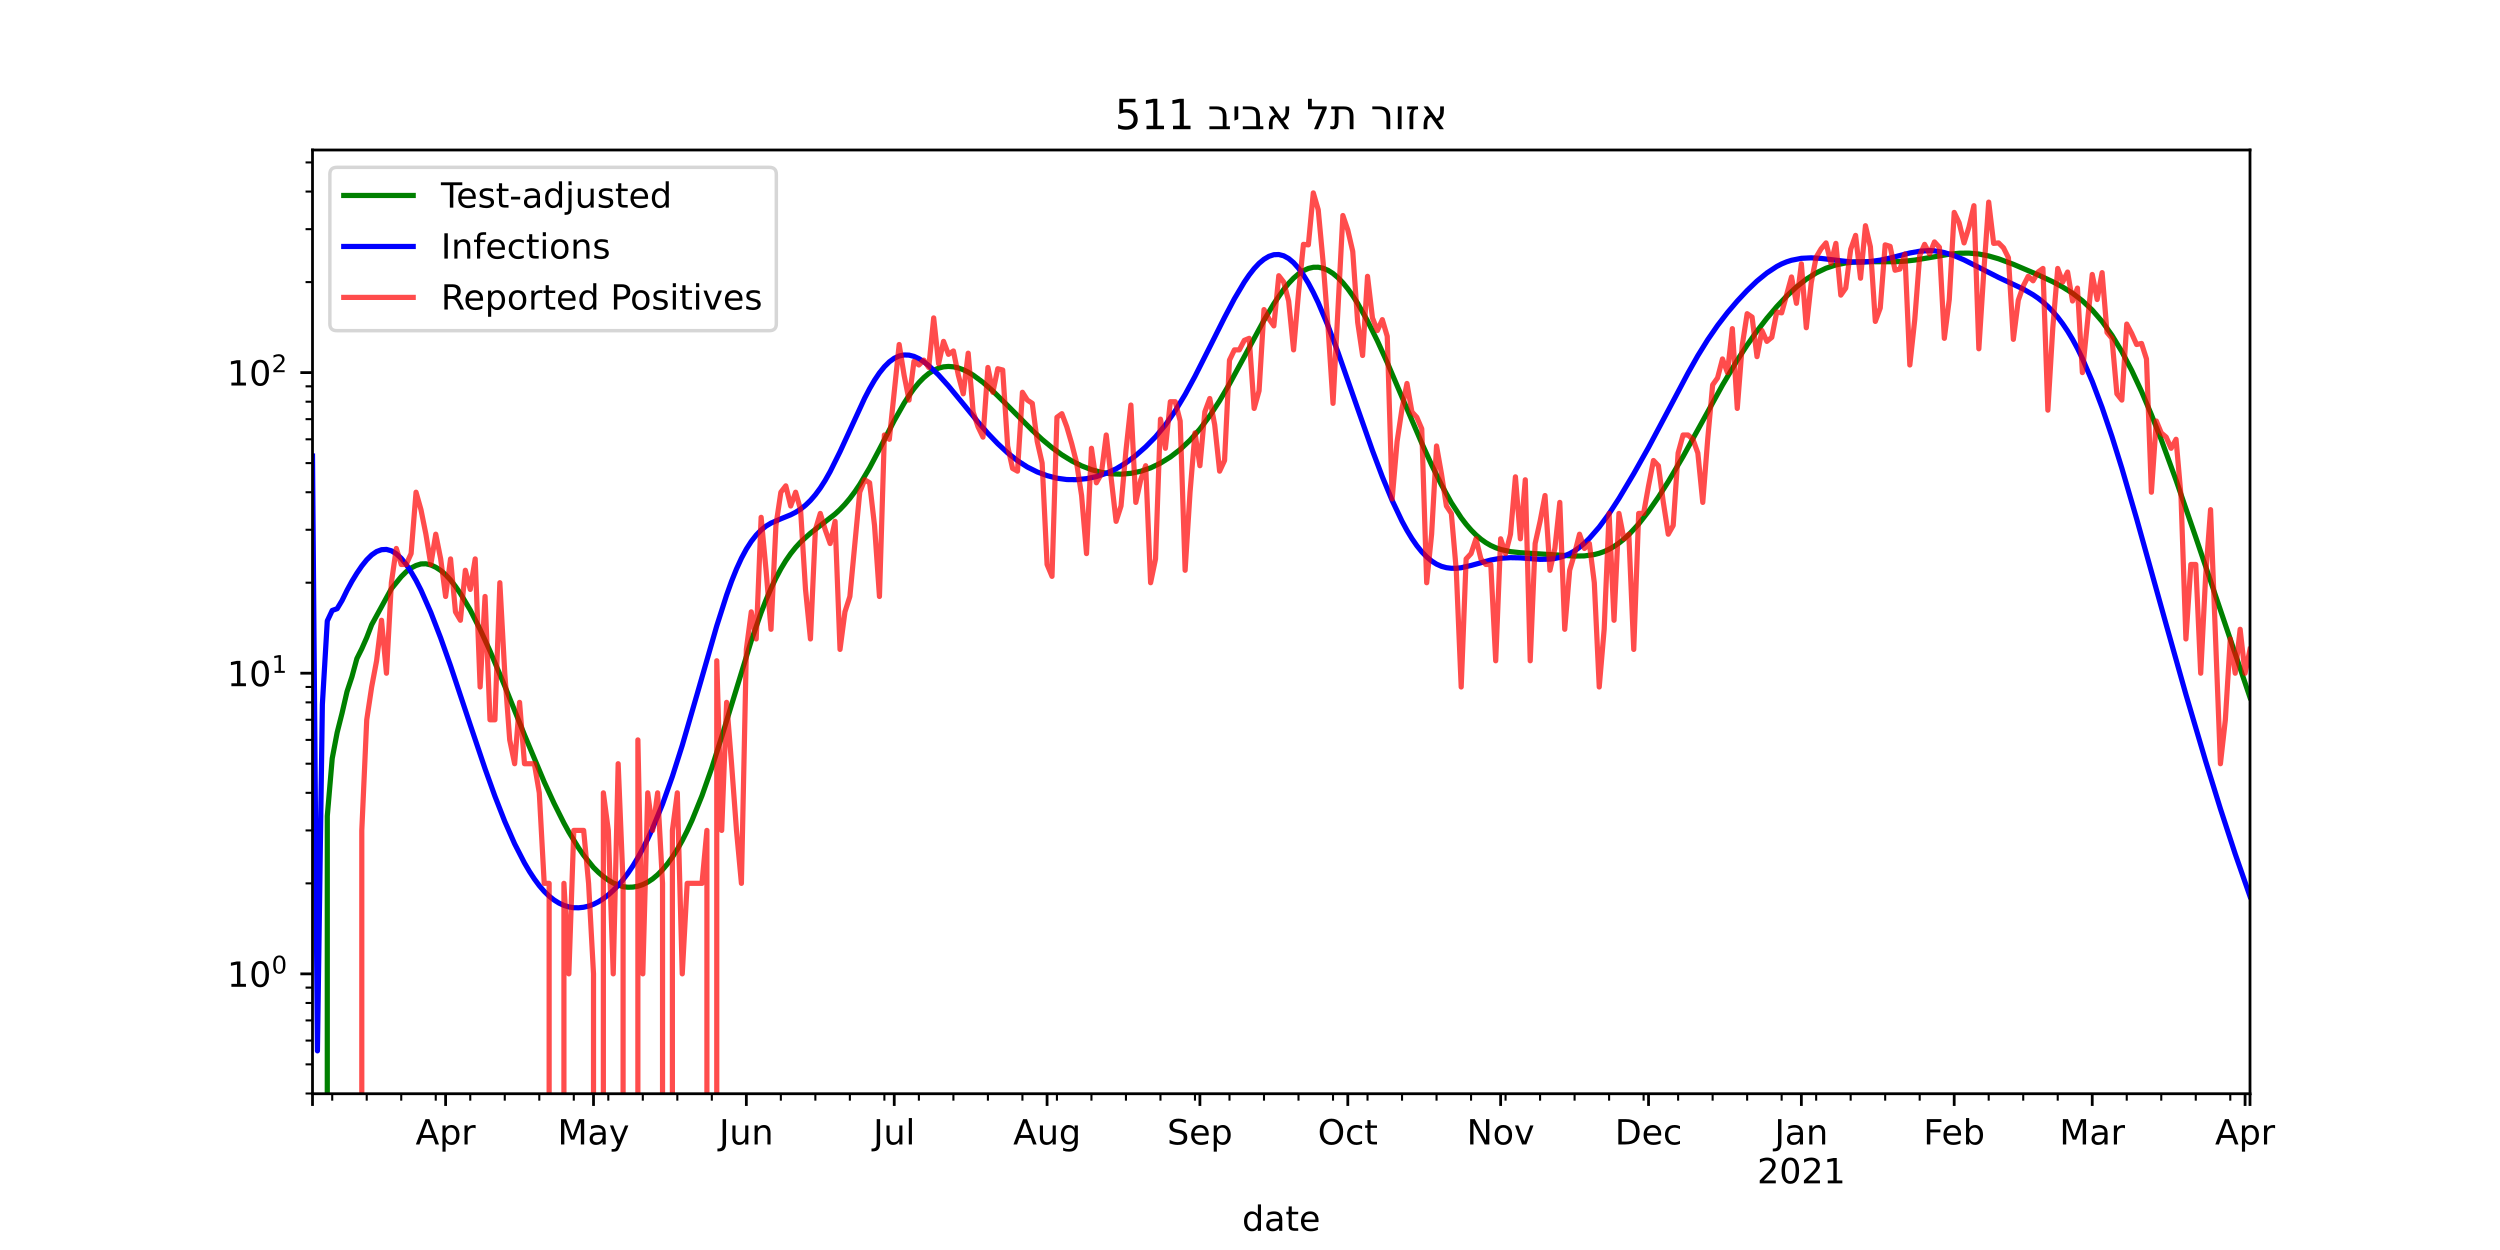 <?xml version="1.0" encoding="utf-8" standalone="no"?>
<!DOCTYPE svg PUBLIC "-//W3C//DTD SVG 1.1//EN"
  "http://www.w3.org/Graphics/SVG/1.1/DTD/svg11.dtd">
<!-- Created with matplotlib (https://matplotlib.org/) -->
<svg height="360pt" version="1.1" viewBox="0 0 720 360" width="720pt" xmlns="http://www.w3.org/2000/svg" xmlns:xlink="http://www.w3.org/1999/xlink">
 <defs>
  <style type="text/css">*{stroke-linecap:butt;stroke-linejoin:round;}</style>
 </defs>
 <g id="figure_1">
  <g id="patch_1">
   <path d="M 0 360 
L 720 360 
L 720 0 
L 0 0 
z
" style="fill:#ffffff;"/>
  </g>
  <g id="axes_1">
   <g id="patch_2">
    <path d="M 90 315 
L 648 315 
L 648 43.2 
L 90 43.2 
z
" style="fill:#ffffff;"/>
   </g>
   <g id="matplotlib.axis_1">
    <g id="xtick_1">
     <g id="line2d_1">
      <defs>
       <path d="M 0 0 
L 0 3.5 
" id="m706a1eb870" style="stroke:#000000;stroke-width:0.8;"/>
      </defs>
      <g>
       <use style="stroke:#000000;stroke-width:0.8;" x="90" xlink:href="#m706a1eb870" y="315"/>
      </g>
     </g>
    </g>
    <g id="xtick_2">
     <g id="line2d_2">
      <g>
       <use style="stroke:#000000;stroke-width:0.8;" x="128.336" xlink:href="#m706a1eb870" y="315"/>
      </g>
     </g>
     <g id="text_1">
      <!-- Apr -->
      <g transform="translate(119.686 329.598)scale(0.1 -0.1)">
       <defs>
        <path d="M 34.188 63.188 
L 20.797 26.906 
L 47.609 26.906 
z
M 28.609 72.906 
L 39.797 72.906 
L 67.578 0 
L 57.328 0 
L 50.688 18.703 
L 17.828 18.703 
L 11.188 0 
L 0.781 0 
z
" id="DejaVuSans-65"/>
        <path d="M 18.109 8.203 
L 18.109 -20.797 
L 9.078 -20.797 
L 9.078 54.688 
L 18.109 54.688 
L 18.109 46.391 
Q 20.953 51.266 25.266 53.625 
Q 29.594 56 35.594 56 
Q 45.562 56 51.781 48.094 
Q 58.016 40.188 58.016 27.297 
Q 58.016 14.406 51.781 6.484 
Q 45.562 -1.422 35.594 -1.422 
Q 29.594 -1.422 25.266 0.953 
Q 20.953 3.328 18.109 8.203 
z
M 48.688 27.297 
Q 48.688 37.203 44.609 42.844 
Q 40.531 48.484 33.406 48.484 
Q 26.266 48.484 22.188 42.844 
Q 18.109 37.203 18.109 27.297 
Q 18.109 17.391 22.188 11.75 
Q 26.266 6.109 33.406 6.109 
Q 40.531 6.109 44.609 11.75 
Q 48.688 17.391 48.688 27.297 
z
" id="DejaVuSans-112"/>
        <path d="M 41.109 46.297 
Q 39.594 47.172 37.812 47.578 
Q 36.031 48 33.891 48 
Q 26.266 48 22.188 43.047 
Q 18.109 38.094 18.109 28.812 
L 18.109 0 
L 9.078 0 
L 9.078 54.688 
L 18.109 54.688 
L 18.109 46.188 
Q 20.953 51.172 25.484 53.578 
Q 30.031 56 36.531 56 
Q 37.453 56 38.578 55.875 
Q 39.703 55.766 41.062 55.516 
z
" id="DejaVuSans-114"/>
       </defs>
       <use xlink:href="#DejaVuSans-65"/>
       <use x="68.408" xlink:href="#DejaVuSans-112"/>
       <use x="131.885" xlink:href="#DejaVuSans-114"/>
      </g>
     </g>
    </g>
    <g id="xtick_3">
     <g id="line2d_3">
      <g>
       <use style="stroke:#000000;stroke-width:0.8;" x="170.931" xlink:href="#m706a1eb870" y="315"/>
      </g>
     </g>
     <g id="text_2">
      <!-- May -->
      <g transform="translate(160.594 329.598)scale(0.1 -0.1)">
       <defs>
        <path d="M 9.812 72.906 
L 24.516 72.906 
L 43.109 23.297 
L 61.812 72.906 
L 76.516 72.906 
L 76.516 0 
L 66.891 0 
L 66.891 64.016 
L 48.094 14.016 
L 38.188 14.016 
L 19.391 64.016 
L 19.391 0 
L 9.812 0 
z
" id="DejaVuSans-77"/>
        <path d="M 34.281 27.484 
Q 23.391 27.484 19.188 25 
Q 14.984 22.516 14.984 16.5 
Q 14.984 11.719 18.141 8.906 
Q 21.297 6.109 26.703 6.109 
Q 34.188 6.109 38.703 11.406 
Q 43.219 16.703 43.219 25.484 
L 43.219 27.484 
z
M 52.203 31.203 
L 52.203 0 
L 43.219 0 
L 43.219 8.297 
Q 40.141 3.328 35.547 0.953 
Q 30.953 -1.422 24.312 -1.422 
Q 15.922 -1.422 10.953 3.297 
Q 6 8.016 6 15.922 
Q 6 25.141 12.172 29.828 
Q 18.359 34.516 30.609 34.516 
L 43.219 34.516 
L 43.219 35.406 
Q 43.219 41.609 39.141 45 
Q 35.062 48.391 27.688 48.391 
Q 23 48.391 18.547 47.266 
Q 14.109 46.141 10.016 43.891 
L 10.016 52.203 
Q 14.938 54.109 19.578 55.047 
Q 24.219 56 28.609 56 
Q 40.484 56 46.344 49.844 
Q 52.203 43.703 52.203 31.203 
z
" id="DejaVuSans-97"/>
        <path d="M 32.172 -5.078 
Q 28.375 -14.844 24.75 -17.812 
Q 21.141 -20.797 15.094 -20.797 
L 7.906 -20.797 
L 7.906 -13.281 
L 13.188 -13.281 
Q 16.891 -13.281 18.938 -11.516 
Q 21 -9.766 23.484 -3.219 
L 25.094 0.875 
L 2.984 54.688 
L 12.5 54.688 
L 29.594 11.922 
L 46.688 54.688 
L 56.203 54.688 
z
" id="DejaVuSans-121"/>
       </defs>
       <use xlink:href="#DejaVuSans-77"/>
       <use x="86.279" xlink:href="#DejaVuSans-97"/>
       <use x="147.559" xlink:href="#DejaVuSans-121"/>
      </g>
     </g>
    </g>
    <g id="xtick_4">
     <g id="line2d_4">
      <g>
       <use style="stroke:#000000;stroke-width:0.8;" x="214.947" xlink:href="#m706a1eb870" y="315"/>
      </g>
     </g>
     <g id="text_3">
      <!-- Jun -->
      <g transform="translate(207.134 329.598)scale(0.1 -0.1)">
       <defs>
        <path d="M 9.812 72.906 
L 19.672 72.906 
L 19.672 5.078 
Q 19.672 -8.109 14.672 -14.062 
Q 9.672 -20.016 -1.422 -20.016 
L -5.172 -20.016 
L -5.172 -11.719 
L -2.094 -11.719 
Q 4.438 -11.719 7.125 -8.047 
Q 9.812 -4.391 9.812 5.078 
z
" id="DejaVuSans-74"/>
        <path d="M 8.5 21.578 
L 8.5 54.688 
L 17.484 54.688 
L 17.484 21.922 
Q 17.484 14.156 20.5 10.266 
Q 23.531 6.391 29.594 6.391 
Q 36.859 6.391 41.078 11.031 
Q 45.312 15.672 45.312 23.688 
L 45.312 54.688 
L 54.297 54.688 
L 54.297 0 
L 45.312 0 
L 45.312 8.406 
Q 42.047 3.422 37.719 1 
Q 33.406 -1.422 27.688 -1.422 
Q 18.266 -1.422 13.375 4.438 
Q 8.5 10.297 8.5 21.578 
z
M 31.109 56 
z
" id="DejaVuSans-117"/>
        <path d="M 54.891 33.016 
L 54.891 0 
L 45.906 0 
L 45.906 32.719 
Q 45.906 40.484 42.875 44.328 
Q 39.844 48.188 33.797 48.188 
Q 26.516 48.188 22.312 43.547 
Q 18.109 38.922 18.109 30.906 
L 18.109 0 
L 9.078 0 
L 9.078 54.688 
L 18.109 54.688 
L 18.109 46.188 
Q 21.344 51.125 25.703 53.562 
Q 30.078 56 35.797 56 
Q 45.219 56 50.047 50.172 
Q 54.891 44.344 54.891 33.016 
z
" id="DejaVuSans-110"/>
       </defs>
       <use xlink:href="#DejaVuSans-74"/>
       <use x="29.492" xlink:href="#DejaVuSans-117"/>
       <use x="92.871" xlink:href="#DejaVuSans-110"/>
      </g>
     </g>
    </g>
    <g id="xtick_5">
     <g id="line2d_5">
      <g>
       <use style="stroke:#000000;stroke-width:0.8;" x="257.542" xlink:href="#m706a1eb870" y="315"/>
      </g>
     </g>
     <g id="text_4">
      <!-- Jul -->
      <g transform="translate(251.509 329.598)scale(0.1 -0.1)">
       <defs>
        <path d="M 9.422 75.984 
L 18.406 75.984 
L 18.406 0 
L 9.422 0 
z
" id="DejaVuSans-108"/>
       </defs>
       <use xlink:href="#DejaVuSans-74"/>
       <use x="29.492" xlink:href="#DejaVuSans-117"/>
       <use x="92.871" xlink:href="#DejaVuSans-108"/>
      </g>
     </g>
    </g>
    <g id="xtick_6">
     <g id="line2d_6">
      <g>
       <use style="stroke:#000000;stroke-width:0.8;" x="301.557" xlink:href="#m706a1eb870" y="315"/>
      </g>
     </g>
     <g id="text_5">
      <!-- Aug -->
      <g transform="translate(291.794 329.598)scale(0.1 -0.1)">
       <defs>
        <path d="M 45.406 27.984 
Q 45.406 37.75 41.375 43.109 
Q 37.359 48.484 30.078 48.484 
Q 22.859 48.484 18.828 43.109 
Q 14.797 37.75 14.797 27.984 
Q 14.797 18.266 18.828 12.891 
Q 22.859 7.516 30.078 7.516 
Q 37.359 7.516 41.375 12.891 
Q 45.406 18.266 45.406 27.984 
z
M 54.391 6.781 
Q 54.391 -7.172 48.188 -13.984 
Q 42 -20.797 29.203 -20.797 
Q 24.469 -20.797 20.266 -20.094 
Q 16.062 -19.391 12.109 -17.922 
L 12.109 -9.188 
Q 16.062 -11.328 19.922 -12.344 
Q 23.781 -13.375 27.781 -13.375 
Q 36.625 -13.375 41.016 -8.766 
Q 45.406 -4.156 45.406 5.172 
L 45.406 9.625 
Q 42.625 4.781 38.281 2.391 
Q 33.938 0 27.875 0 
Q 17.828 0 11.672 7.656 
Q 5.516 15.328 5.516 27.984 
Q 5.516 40.672 11.672 48.328 
Q 17.828 56 27.875 56 
Q 33.938 56 38.281 53.609 
Q 42.625 51.219 45.406 46.391 
L 45.406 54.688 
L 54.391 54.688 
z
" id="DejaVuSans-103"/>
       </defs>
       <use xlink:href="#DejaVuSans-65"/>
       <use x="68.408" xlink:href="#DejaVuSans-117"/>
       <use x="131.787" xlink:href="#DejaVuSans-103"/>
      </g>
     </g>
    </g>
    <g id="xtick_7">
     <g id="line2d_7">
      <g>
       <use style="stroke:#000000;stroke-width:0.8;" x="345.573" xlink:href="#m706a1eb870" y="315"/>
      </g>
     </g>
     <g id="text_6">
      <!-- Sep -->
      <g transform="translate(336.148 329.598)scale(0.1 -0.1)">
       <defs>
        <path d="M 53.516 70.516 
L 53.516 60.891 
Q 47.906 63.578 42.922 64.891 
Q 37.938 66.219 33.297 66.219 
Q 25.25 66.219 20.875 63.094 
Q 16.5 59.969 16.5 54.203 
Q 16.5 49.359 19.406 46.891 
Q 22.312 44.438 30.422 42.922 
L 36.375 41.703 
Q 47.406 39.594 52.656 34.297 
Q 57.906 29 57.906 20.125 
Q 57.906 9.516 50.797 4.047 
Q 43.703 -1.422 29.984 -1.422 
Q 24.812 -1.422 18.969 -0.25 
Q 13.141 0.922 6.891 3.219 
L 6.891 13.375 
Q 12.891 10.016 18.656 8.297 
Q 24.422 6.594 29.984 6.594 
Q 38.422 6.594 43.016 9.906 
Q 47.609 13.234 47.609 19.391 
Q 47.609 24.75 44.312 27.781 
Q 41.016 30.812 33.5 32.328 
L 27.484 33.5 
Q 16.453 35.688 11.516 40.375 
Q 6.594 45.062 6.594 53.422 
Q 6.594 63.094 13.406 68.656 
Q 20.219 74.219 32.172 74.219 
Q 37.312 74.219 42.625 73.281 
Q 47.953 72.359 53.516 70.516 
z
" id="DejaVuSans-83"/>
        <path d="M 56.203 29.594 
L 56.203 25.203 
L 14.891 25.203 
Q 15.484 15.922 20.484 11.062 
Q 25.484 6.203 34.422 6.203 
Q 39.594 6.203 44.453 7.469 
Q 49.312 8.734 54.109 11.281 
L 54.109 2.781 
Q 49.266 0.734 44.188 -0.344 
Q 39.109 -1.422 33.891 -1.422 
Q 20.797 -1.422 13.156 6.188 
Q 5.516 13.812 5.516 26.812 
Q 5.516 40.234 12.766 48.109 
Q 20.016 56 32.328 56 
Q 43.359 56 49.781 48.891 
Q 56.203 41.797 56.203 29.594 
z
M 47.219 32.234 
Q 47.125 39.594 43.094 43.984 
Q 39.062 48.391 32.422 48.391 
Q 24.906 48.391 20.391 44.141 
Q 15.875 39.891 15.188 32.172 
z
" id="DejaVuSans-101"/>
       </defs>
       <use xlink:href="#DejaVuSans-83"/>
       <use x="63.477" xlink:href="#DejaVuSans-101"/>
       <use x="125" xlink:href="#DejaVuSans-112"/>
      </g>
     </g>
    </g>
    <g id="xtick_8">
     <g id="line2d_8">
      <g>
       <use style="stroke:#000000;stroke-width:0.8;" x="388.168" xlink:href="#m706a1eb870" y="315"/>
      </g>
     </g>
     <g id="text_7">
      <!-- Oct -->
      <g transform="translate(379.523 329.598)scale(0.1 -0.1)">
       <defs>
        <path d="M 39.406 66.219 
Q 28.656 66.219 22.328 58.203 
Q 16.016 50.203 16.016 36.375 
Q 16.016 22.609 22.328 14.594 
Q 28.656 6.594 39.406 6.594 
Q 50.141 6.594 56.422 14.594 
Q 62.703 22.609 62.703 36.375 
Q 62.703 50.203 56.422 58.203 
Q 50.141 66.219 39.406 66.219 
z
M 39.406 74.219 
Q 54.734 74.219 63.906 63.938 
Q 73.094 53.656 73.094 36.375 
Q 73.094 19.141 63.906 8.859 
Q 54.734 -1.422 39.406 -1.422 
Q 24.031 -1.422 14.812 8.828 
Q 5.609 19.094 5.609 36.375 
Q 5.609 53.656 14.812 63.938 
Q 24.031 74.219 39.406 74.219 
z
" id="DejaVuSans-79"/>
        <path d="M 48.781 52.594 
L 48.781 44.188 
Q 44.969 46.297 41.141 47.344 
Q 37.312 48.391 33.406 48.391 
Q 24.656 48.391 19.812 42.844 
Q 14.984 37.312 14.984 27.297 
Q 14.984 17.281 19.812 11.734 
Q 24.656 6.203 33.406 6.203 
Q 37.312 6.203 41.141 7.25 
Q 44.969 8.297 48.781 10.406 
L 48.781 2.094 
Q 45.016 0.344 40.984 -0.531 
Q 36.969 -1.422 32.422 -1.422 
Q 20.062 -1.422 12.781 6.344 
Q 5.516 14.109 5.516 27.297 
Q 5.516 40.672 12.859 48.328 
Q 20.219 56 33.016 56 
Q 37.156 56 41.109 55.141 
Q 45.062 54.297 48.781 52.594 
z
" id="DejaVuSans-99"/>
        <path d="M 18.312 70.219 
L 18.312 54.688 
L 36.812 54.688 
L 36.812 47.703 
L 18.312 47.703 
L 18.312 18.016 
Q 18.312 11.328 20.141 9.422 
Q 21.969 7.516 27.594 7.516 
L 36.812 7.516 
L 36.812 0 
L 27.594 0 
Q 17.188 0 13.234 3.875 
Q 9.281 7.766 9.281 18.016 
L 9.281 47.703 
L 2.688 47.703 
L 2.688 54.688 
L 9.281 54.688 
L 9.281 70.219 
z
" id="DejaVuSans-116"/>
       </defs>
       <use xlink:href="#DejaVuSans-79"/>
       <use x="78.711" xlink:href="#DejaVuSans-99"/>
       <use x="133.691" xlink:href="#DejaVuSans-116"/>
      </g>
     </g>
    </g>
    <g id="xtick_9">
     <g id="line2d_9">
      <g>
       <use style="stroke:#000000;stroke-width:0.8;" x="432.183" xlink:href="#m706a1eb870" y="315"/>
      </g>
     </g>
     <g id="text_8">
      <!-- Nov -->
      <g transform="translate(422.424 329.598)scale(0.1 -0.1)">
       <defs>
        <path d="M 9.812 72.906 
L 23.094 72.906 
L 55.422 11.922 
L 55.422 72.906 
L 64.984 72.906 
L 64.984 0 
L 51.703 0 
L 19.391 60.984 
L 19.391 0 
L 9.812 0 
z
" id="DejaVuSans-78"/>
        <path d="M 30.609 48.391 
Q 23.391 48.391 19.188 42.75 
Q 14.984 37.109 14.984 27.297 
Q 14.984 17.484 19.156 11.844 
Q 23.344 6.203 30.609 6.203 
Q 37.797 6.203 41.984 11.859 
Q 46.188 17.531 46.188 27.297 
Q 46.188 37.016 41.984 42.703 
Q 37.797 48.391 30.609 48.391 
z
M 30.609 56 
Q 42.328 56 49.016 48.375 
Q 55.719 40.766 55.719 27.297 
Q 55.719 13.875 49.016 6.219 
Q 42.328 -1.422 30.609 -1.422 
Q 18.844 -1.422 12.172 6.219 
Q 5.516 13.875 5.516 27.297 
Q 5.516 40.766 12.172 48.375 
Q 18.844 56 30.609 56 
z
" id="DejaVuSans-111"/>
        <path d="M 2.984 54.688 
L 12.5 54.688 
L 29.594 8.797 
L 46.688 54.688 
L 56.203 54.688 
L 35.688 0 
L 23.484 0 
z
" id="DejaVuSans-118"/>
       </defs>
       <use xlink:href="#DejaVuSans-78"/>
       <use x="74.805" xlink:href="#DejaVuSans-111"/>
       <use x="135.986" xlink:href="#DejaVuSans-118"/>
      </g>
     </g>
    </g>
    <g id="xtick_10">
     <g id="line2d_10">
      <g>
       <use style="stroke:#000000;stroke-width:0.8;" x="474.779" xlink:href="#m706a1eb870" y="315"/>
      </g>
     </g>
     <g id="text_9">
      <!-- Dec -->
      <g transform="translate(465.103 329.598)scale(0.1 -0.1)">
       <defs>
        <path d="M 19.672 64.797 
L 19.672 8.109 
L 31.594 8.109 
Q 46.688 8.109 53.688 14.938 
Q 60.688 21.781 60.688 36.531 
Q 60.688 51.172 53.688 57.984 
Q 46.688 64.797 31.594 64.797 
z
M 9.812 72.906 
L 30.078 72.906 
Q 51.266 72.906 61.172 64.094 
Q 71.094 55.281 71.094 36.531 
Q 71.094 17.672 61.125 8.828 
Q 51.172 0 30.078 0 
L 9.812 0 
z
" id="DejaVuSans-68"/>
       </defs>
       <use xlink:href="#DejaVuSans-68"/>
       <use x="77.002" xlink:href="#DejaVuSans-101"/>
       <use x="138.525" xlink:href="#DejaVuSans-99"/>
      </g>
     </g>
    </g>
    <g id="xtick_11">
     <g id="line2d_11">
      <g>
       <use style="stroke:#000000;stroke-width:0.8;" x="518.794" xlink:href="#m706a1eb870" y="315"/>
      </g>
     </g>
     <g id="text_10">
      <!-- Jan -->
      <g transform="translate(511.086 329.598)scale(0.1 -0.1)">
       <use xlink:href="#DejaVuSans-74"/>
       <use x="29.492" xlink:href="#DejaVuSans-97"/>
       <use x="90.771" xlink:href="#DejaVuSans-110"/>
      </g>
      <!-- 2021 -->
      <g transform="translate(506.069 340.796)scale(0.1 -0.1)">
       <defs>
        <path d="M 19.188 8.297 
L 53.609 8.297 
L 53.609 0 
L 7.328 0 
L 7.328 8.297 
Q 12.938 14.109 22.625 23.891 
Q 32.328 33.688 34.812 36.531 
Q 39.547 41.844 41.422 45.531 
Q 43.312 49.219 43.312 52.781 
Q 43.312 58.594 39.234 62.25 
Q 35.156 65.922 28.609 65.922 
Q 23.969 65.922 18.812 64.312 
Q 13.672 62.703 7.812 59.422 
L 7.812 69.391 
Q 13.766 71.781 18.938 73 
Q 24.125 74.219 28.422 74.219 
Q 39.75 74.219 46.484 68.547 
Q 53.219 62.891 53.219 53.422 
Q 53.219 48.922 51.531 44.891 
Q 49.859 40.875 45.406 35.406 
Q 44.188 33.984 37.641 27.219 
Q 31.109 20.453 19.188 8.297 
z
" id="DejaVuSans-50"/>
        <path d="M 31.781 66.406 
Q 24.172 66.406 20.328 58.906 
Q 16.5 51.422 16.5 36.375 
Q 16.5 21.391 20.328 13.891 
Q 24.172 6.391 31.781 6.391 
Q 39.453 6.391 43.281 13.891 
Q 47.125 21.391 47.125 36.375 
Q 47.125 51.422 43.281 58.906 
Q 39.453 66.406 31.781 66.406 
z
M 31.781 74.219 
Q 44.047 74.219 50.516 64.516 
Q 56.984 54.828 56.984 36.375 
Q 56.984 17.969 50.516 8.266 
Q 44.047 -1.422 31.781 -1.422 
Q 19.531 -1.422 13.062 8.266 
Q 6.594 17.969 6.594 36.375 
Q 6.594 54.828 13.062 64.516 
Q 19.531 74.219 31.781 74.219 
z
" id="DejaVuSans-48"/>
        <path d="M 12.406 8.297 
L 28.516 8.297 
L 28.516 63.922 
L 10.984 60.406 
L 10.984 69.391 
L 28.422 72.906 
L 38.281 72.906 
L 38.281 8.297 
L 54.391 8.297 
L 54.391 0 
L 12.406 0 
z
" id="DejaVuSans-49"/>
       </defs>
       <use xlink:href="#DejaVuSans-50"/>
       <use x="63.623" xlink:href="#DejaVuSans-48"/>
       <use x="127.246" xlink:href="#DejaVuSans-50"/>
       <use x="190.869" xlink:href="#DejaVuSans-49"/>
      </g>
     </g>
    </g>
    <g id="xtick_12">
     <g id="line2d_12">
      <g>
       <use style="stroke:#000000;stroke-width:0.8;" x="562.809" xlink:href="#m706a1eb870" y="315"/>
      </g>
     </g>
     <g id="text_11">
      <!-- Feb -->
      <g transform="translate(553.958 329.598)scale(0.1 -0.1)">
       <defs>
        <path d="M 9.812 72.906 
L 51.703 72.906 
L 51.703 64.594 
L 19.672 64.594 
L 19.672 43.109 
L 48.578 43.109 
L 48.578 34.812 
L 19.672 34.812 
L 19.672 0 
L 9.812 0 
z
" id="DejaVuSans-70"/>
        <path d="M 48.688 27.297 
Q 48.688 37.203 44.609 42.844 
Q 40.531 48.484 33.406 48.484 
Q 26.266 48.484 22.188 42.844 
Q 18.109 37.203 18.109 27.297 
Q 18.109 17.391 22.188 11.75 
Q 26.266 6.109 33.406 6.109 
Q 40.531 6.109 44.609 11.75 
Q 48.688 17.391 48.688 27.297 
z
M 18.109 46.391 
Q 20.953 51.266 25.266 53.625 
Q 29.594 56 35.594 56 
Q 45.562 56 51.781 48.094 
Q 58.016 40.188 58.016 27.297 
Q 58.016 14.406 51.781 6.484 
Q 45.562 -1.422 35.594 -1.422 
Q 29.594 -1.422 25.266 0.953 
Q 20.953 3.328 18.109 8.203 
L 18.109 0 
L 9.078 0 
L 9.078 75.984 
L 18.109 75.984 
z
" id="DejaVuSans-98"/>
       </defs>
       <use xlink:href="#DejaVuSans-70"/>
       <use x="52.02" xlink:href="#DejaVuSans-101"/>
       <use x="113.543" xlink:href="#DejaVuSans-98"/>
      </g>
     </g>
    </g>
    <g id="xtick_13">
     <g id="line2d_13">
      <g>
       <use style="stroke:#000000;stroke-width:0.8;" x="602.565" xlink:href="#m706a1eb870" y="315"/>
      </g>
     </g>
     <g id="text_12">
      <!-- Mar -->
      <g transform="translate(593.131 329.598)scale(0.1 -0.1)">
       <use xlink:href="#DejaVuSans-77"/>
       <use x="86.279" xlink:href="#DejaVuSans-97"/>
       <use x="147.559" xlink:href="#DejaVuSans-114"/>
      </g>
     </g>
    </g>
    <g id="xtick_14">
     <g id="line2d_14">
      <g>
       <use style="stroke:#000000;stroke-width:0.8;" x="646.58" xlink:href="#m706a1eb870" y="315"/>
      </g>
     </g>
     <g id="text_13">
      <!-- Apr -->
      <g transform="translate(637.93 329.598)scale(0.1 -0.1)">
       <use xlink:href="#DejaVuSans-65"/>
       <use x="68.408" xlink:href="#DejaVuSans-112"/>
       <use x="131.885" xlink:href="#DejaVuSans-114"/>
      </g>
     </g>
    </g>
    <g id="xtick_15">
     <g id="line2d_15">
      <g>
       <use style="stroke:#000000;stroke-width:0.8;" x="648" xlink:href="#m706a1eb870" y="315"/>
      </g>
     </g>
    </g>
    <g id="xtick_16">
     <g id="line2d_16">
      <defs>
       <path d="M 0 0 
L 0 2 
" id="me3fbc3fc0c" style="stroke:#000000;stroke-width:0.6;"/>
      </defs>
      <g>
       <use style="stroke:#000000;stroke-width:0.6;" x="95.679" xlink:href="#me3fbc3fc0c" y="315"/>
      </g>
     </g>
    </g>
    <g id="xtick_17">
     <g id="line2d_17">
      <g>
       <use style="stroke:#000000;stroke-width:0.6;" x="105.618" xlink:href="#me3fbc3fc0c" y="315"/>
      </g>
     </g>
    </g>
    <g id="xtick_18">
     <g id="line2d_18">
      <g>
       <use style="stroke:#000000;stroke-width:0.6;" x="115.557" xlink:href="#me3fbc3fc0c" y="315"/>
      </g>
     </g>
    </g>
    <g id="xtick_19">
     <g id="line2d_19">
      <g>
       <use style="stroke:#000000;stroke-width:0.6;" x="125.496" xlink:href="#me3fbc3fc0c" y="315"/>
      </g>
     </g>
    </g>
    <g id="xtick_20">
     <g id="line2d_20">
      <g>
       <use style="stroke:#000000;stroke-width:0.6;" x="135.435" xlink:href="#me3fbc3fc0c" y="315"/>
      </g>
     </g>
    </g>
    <g id="xtick_21">
     <g id="line2d_21">
      <g>
       <use style="stroke:#000000;stroke-width:0.6;" x="145.374" xlink:href="#me3fbc3fc0c" y="315"/>
      </g>
     </g>
    </g>
    <g id="xtick_22">
     <g id="line2d_22">
      <g>
       <use style="stroke:#000000;stroke-width:0.6;" x="155.313" xlink:href="#me3fbc3fc0c" y="315"/>
      </g>
     </g>
    </g>
    <g id="xtick_23">
     <g id="line2d_23">
      <g>
       <use style="stroke:#000000;stroke-width:0.6;" x="165.252" xlink:href="#me3fbc3fc0c" y="315"/>
      </g>
     </g>
    </g>
    <g id="xtick_24">
     <g id="line2d_24">
      <g>
       <use style="stroke:#000000;stroke-width:0.6;" x="175.191" xlink:href="#me3fbc3fc0c" y="315"/>
      </g>
     </g>
    </g>
    <g id="xtick_25">
     <g id="line2d_25">
      <g>
       <use style="stroke:#000000;stroke-width:0.6;" x="185.13" xlink:href="#me3fbc3fc0c" y="315"/>
      </g>
     </g>
    </g>
    <g id="xtick_26">
     <g id="line2d_26">
      <g>
       <use style="stroke:#000000;stroke-width:0.6;" x="195.069" xlink:href="#me3fbc3fc0c" y="315"/>
      </g>
     </g>
    </g>
    <g id="xtick_27">
     <g id="line2d_27">
      <g>
       <use style="stroke:#000000;stroke-width:0.6;" x="205.008" xlink:href="#me3fbc3fc0c" y="315"/>
      </g>
     </g>
    </g>
    <g id="xtick_28">
     <g id="line2d_28">
      <g>
       <use style="stroke:#000000;stroke-width:0.6;" x="224.885" xlink:href="#me3fbc3fc0c" y="315"/>
      </g>
     </g>
    </g>
    <g id="xtick_29">
     <g id="line2d_29">
      <g>
       <use style="stroke:#000000;stroke-width:0.6;" x="234.824" xlink:href="#me3fbc3fc0c" y="315"/>
      </g>
     </g>
    </g>
    <g id="xtick_30">
     <g id="line2d_30">
      <g>
       <use style="stroke:#000000;stroke-width:0.6;" x="244.763" xlink:href="#me3fbc3fc0c" y="315"/>
      </g>
     </g>
    </g>
    <g id="xtick_31">
     <g id="line2d_31">
      <g>
       <use style="stroke:#000000;stroke-width:0.6;" x="254.702" xlink:href="#me3fbc3fc0c" y="315"/>
      </g>
     </g>
    </g>
    <g id="xtick_32">
     <g id="line2d_32">
      <g>
       <use style="stroke:#000000;stroke-width:0.6;" x="264.641" xlink:href="#me3fbc3fc0c" y="315"/>
      </g>
     </g>
    </g>
    <g id="xtick_33">
     <g id="line2d_33">
      <g>
       <use style="stroke:#000000;stroke-width:0.6;" x="274.58" xlink:href="#me3fbc3fc0c" y="315"/>
      </g>
     </g>
    </g>
    <g id="xtick_34">
     <g id="line2d_34">
      <g>
       <use style="stroke:#000000;stroke-width:0.6;" x="284.519" xlink:href="#me3fbc3fc0c" y="315"/>
      </g>
     </g>
    </g>
    <g id="xtick_35">
     <g id="line2d_35">
      <g>
       <use style="stroke:#000000;stroke-width:0.6;" x="294.458" xlink:href="#me3fbc3fc0c" y="315"/>
      </g>
     </g>
    </g>
    <g id="xtick_36">
     <g id="line2d_36">
      <g>
       <use style="stroke:#000000;stroke-width:0.6;" x="304.397" xlink:href="#me3fbc3fc0c" y="315"/>
      </g>
     </g>
    </g>
    <g id="xtick_37">
     <g id="line2d_37">
      <g>
       <use style="stroke:#000000;stroke-width:0.6;" x="314.336" xlink:href="#me3fbc3fc0c" y="315"/>
      </g>
     </g>
    </g>
    <g id="xtick_38">
     <g id="line2d_38">
      <g>
       <use style="stroke:#000000;stroke-width:0.6;" x="324.275" xlink:href="#me3fbc3fc0c" y="315"/>
      </g>
     </g>
    </g>
    <g id="xtick_39">
     <g id="line2d_39">
      <g>
       <use style="stroke:#000000;stroke-width:0.6;" x="334.214" xlink:href="#me3fbc3fc0c" y="315"/>
      </g>
     </g>
    </g>
    <g id="xtick_40">
     <g id="line2d_40">
      <g>
       <use style="stroke:#000000;stroke-width:0.6;" x="344.153" xlink:href="#me3fbc3fc0c" y="315"/>
      </g>
     </g>
    </g>
    <g id="xtick_41">
     <g id="line2d_41">
      <g>
       <use style="stroke:#000000;stroke-width:0.6;" x="354.092" xlink:href="#me3fbc3fc0c" y="315"/>
      </g>
     </g>
    </g>
    <g id="xtick_42">
     <g id="line2d_42">
      <g>
       <use style="stroke:#000000;stroke-width:0.6;" x="364.031" xlink:href="#me3fbc3fc0c" y="315"/>
      </g>
     </g>
    </g>
    <g id="xtick_43">
     <g id="line2d_43">
      <g>
       <use style="stroke:#000000;stroke-width:0.6;" x="373.969" xlink:href="#me3fbc3fc0c" y="315"/>
      </g>
     </g>
    </g>
    <g id="xtick_44">
     <g id="line2d_44">
      <g>
       <use style="stroke:#000000;stroke-width:0.6;" x="383.908" xlink:href="#me3fbc3fc0c" y="315"/>
      </g>
     </g>
    </g>
    <g id="xtick_45">
     <g id="line2d_45">
      <g>
       <use style="stroke:#000000;stroke-width:0.6;" x="393.847" xlink:href="#me3fbc3fc0c" y="315"/>
      </g>
     </g>
    </g>
    <g id="xtick_46">
     <g id="line2d_46">
      <g>
       <use style="stroke:#000000;stroke-width:0.6;" x="403.786" xlink:href="#me3fbc3fc0c" y="315"/>
      </g>
     </g>
    </g>
    <g id="xtick_47">
     <g id="line2d_47">
      <g>
       <use style="stroke:#000000;stroke-width:0.6;" x="413.725" xlink:href="#me3fbc3fc0c" y="315"/>
      </g>
     </g>
    </g>
    <g id="xtick_48">
     <g id="line2d_48">
      <g>
       <use style="stroke:#000000;stroke-width:0.6;" x="423.664" xlink:href="#me3fbc3fc0c" y="315"/>
      </g>
     </g>
    </g>
    <g id="xtick_49">
     <g id="line2d_49">
      <g>
       <use style="stroke:#000000;stroke-width:0.6;" x="433.603" xlink:href="#me3fbc3fc0c" y="315"/>
      </g>
     </g>
    </g>
    <g id="xtick_50">
     <g id="line2d_50">
      <g>
       <use style="stroke:#000000;stroke-width:0.6;" x="443.542" xlink:href="#me3fbc3fc0c" y="315"/>
      </g>
     </g>
    </g>
    <g id="xtick_51">
     <g id="line2d_51">
      <g>
       <use style="stroke:#000000;stroke-width:0.6;" x="453.481" xlink:href="#me3fbc3fc0c" y="315"/>
      </g>
     </g>
    </g>
    <g id="xtick_52">
     <g id="line2d_52">
      <g>
       <use style="stroke:#000000;stroke-width:0.6;" x="463.42" xlink:href="#me3fbc3fc0c" y="315"/>
      </g>
     </g>
    </g>
    <g id="xtick_53">
     <g id="line2d_53">
      <g>
       <use style="stroke:#000000;stroke-width:0.6;" x="473.359" xlink:href="#me3fbc3fc0c" y="315"/>
      </g>
     </g>
    </g>
    <g id="xtick_54">
     <g id="line2d_54">
      <g>
       <use style="stroke:#000000;stroke-width:0.6;" x="483.298" xlink:href="#me3fbc3fc0c" y="315"/>
      </g>
     </g>
    </g>
    <g id="xtick_55">
     <g id="line2d_55">
      <g>
       <use style="stroke:#000000;stroke-width:0.6;" x="493.237" xlink:href="#me3fbc3fc0c" y="315"/>
      </g>
     </g>
    </g>
    <g id="xtick_56">
     <g id="line2d_56">
      <g>
       <use style="stroke:#000000;stroke-width:0.6;" x="503.176" xlink:href="#me3fbc3fc0c" y="315"/>
      </g>
     </g>
    </g>
    <g id="xtick_57">
     <g id="line2d_57">
      <g>
       <use style="stroke:#000000;stroke-width:0.6;" x="513.115" xlink:href="#me3fbc3fc0c" y="315"/>
      </g>
     </g>
    </g>
    <g id="xtick_58">
     <g id="line2d_58">
      <g>
       <use style="stroke:#000000;stroke-width:0.6;" x="523.053" xlink:href="#me3fbc3fc0c" y="315"/>
      </g>
     </g>
    </g>
    <g id="xtick_59">
     <g id="line2d_59">
      <g>
       <use style="stroke:#000000;stroke-width:0.6;" x="532.992" xlink:href="#me3fbc3fc0c" y="315"/>
      </g>
     </g>
    </g>
    <g id="xtick_60">
     <g id="line2d_60">
      <g>
       <use style="stroke:#000000;stroke-width:0.6;" x="542.931" xlink:href="#me3fbc3fc0c" y="315"/>
      </g>
     </g>
    </g>
    <g id="xtick_61">
     <g id="line2d_61">
      <g>
       <use style="stroke:#000000;stroke-width:0.6;" x="552.87" xlink:href="#me3fbc3fc0c" y="315"/>
      </g>
     </g>
    </g>
    <g id="xtick_62">
     <g id="line2d_62">
      <g>
       <use style="stroke:#000000;stroke-width:0.6;" x="572.748" xlink:href="#me3fbc3fc0c" y="315"/>
      </g>
     </g>
    </g>
    <g id="xtick_63">
     <g id="line2d_63">
      <g>
       <use style="stroke:#000000;stroke-width:0.6;" x="582.687" xlink:href="#me3fbc3fc0c" y="315"/>
      </g>
     </g>
    </g>
    <g id="xtick_64">
     <g id="line2d_64">
      <g>
       <use style="stroke:#000000;stroke-width:0.6;" x="592.626" xlink:href="#me3fbc3fc0c" y="315"/>
      </g>
     </g>
    </g>
    <g id="xtick_65">
     <g id="line2d_65">
      <g>
       <use style="stroke:#000000;stroke-width:0.6;" x="612.504" xlink:href="#me3fbc3fc0c" y="315"/>
      </g>
     </g>
    </g>
    <g id="xtick_66">
     <g id="line2d_66">
      <g>
       <use style="stroke:#000000;stroke-width:0.6;" x="622.443" xlink:href="#me3fbc3fc0c" y="315"/>
      </g>
     </g>
    </g>
    <g id="xtick_67">
     <g id="line2d_67">
      <g>
       <use style="stroke:#000000;stroke-width:0.6;" x="632.382" xlink:href="#me3fbc3fc0c" y="315"/>
      </g>
     </g>
    </g>
    <g id="xtick_68">
     <g id="line2d_68">
      <g>
       <use style="stroke:#000000;stroke-width:0.6;" x="642.321" xlink:href="#me3fbc3fc0c" y="315"/>
      </g>
     </g>
    </g>
    <g id="text_14">
     <!-- date -->
     <g transform="translate(357.725 354.474)scale(0.1 -0.1)">
      <defs>
       <path d="M 45.406 46.391 
L 45.406 75.984 
L 54.391 75.984 
L 54.391 0 
L 45.406 0 
L 45.406 8.203 
Q 42.578 3.328 38.25 0.953 
Q 33.938 -1.422 27.875 -1.422 
Q 17.969 -1.422 11.734 6.484 
Q 5.516 14.406 5.516 27.297 
Q 5.516 40.188 11.734 48.094 
Q 17.969 56 27.875 56 
Q 33.938 56 38.25 53.625 
Q 42.578 51.266 45.406 46.391 
z
M 14.797 27.297 
Q 14.797 17.391 18.875 11.75 
Q 22.953 6.109 30.078 6.109 
Q 37.203 6.109 41.297 11.75 
Q 45.406 17.391 45.406 27.297 
Q 45.406 37.203 41.297 42.844 
Q 37.203 48.484 30.078 48.484 
Q 22.953 48.484 18.875 42.844 
Q 14.797 37.203 14.797 27.297 
z
" id="DejaVuSans-100"/>
      </defs>
      <use xlink:href="#DejaVuSans-100"/>
      <use x="63.477" xlink:href="#DejaVuSans-97"/>
      <use x="124.756" xlink:href="#DejaVuSans-116"/>
      <use x="163.965" xlink:href="#DejaVuSans-101"/>
     </g>
    </g>
   </g>
   <g id="matplotlib.axis_2">
    <g id="ytick_1">
     <g id="line2d_69">
      <defs>
       <path d="M 0 0 
L -3.5 0 
" id="m58c6288099" style="stroke:#000000;stroke-width:0.8;"/>
      </defs>
      <g>
       <use style="stroke:#000000;stroke-width:0.8;" x="90" xlink:href="#m58c6288099" y="280.469"/>
      </g>
     </g>
     <g id="text_15">
      <!-- $\mathdefault{10^{0}}$ -->
      <g transform="translate(65.4 284.268)scale(0.1 -0.1)">
       <use transform="translate(0 0.766)" xlink:href="#DejaVuSans-49"/>
       <use transform="translate(63.623 0.766)" xlink:href="#DejaVuSans-48"/>
       <use transform="translate(128.203 39.047)scale(0.7)" xlink:href="#DejaVuSans-48"/>
      </g>
     </g>
    </g>
    <g id="ytick_2">
     <g id="line2d_70">
      <g>
       <use style="stroke:#000000;stroke-width:0.8;" x="90" xlink:href="#m58c6288099" y="193.887"/>
      </g>
     </g>
     <g id="text_16">
      <!-- $\mathdefault{10^{1}}$ -->
      <g transform="translate(65.4 197.686)scale(0.1 -0.1)">
       <use transform="translate(0 0.684)" xlink:href="#DejaVuSans-49"/>
       <use transform="translate(63.623 0.684)" xlink:href="#DejaVuSans-48"/>
       <use transform="translate(128.203 38.966)scale(0.7)" xlink:href="#DejaVuSans-49"/>
      </g>
     </g>
    </g>
    <g id="ytick_3">
     <g id="line2d_71">
      <g>
       <use style="stroke:#000000;stroke-width:0.8;" x="90" xlink:href="#m58c6288099" y="107.304"/>
      </g>
     </g>
     <g id="text_17">
      <!-- $\mathdefault{10^{2}}$ -->
      <g transform="translate(65.4 111.104)scale(0.1 -0.1)">
       <use transform="translate(0 0.766)" xlink:href="#DejaVuSans-49"/>
       <use transform="translate(63.623 0.766)" xlink:href="#DejaVuSans-48"/>
       <use transform="translate(128.203 39.047)scale(0.7)" xlink:href="#DejaVuSans-50"/>
      </g>
     </g>
    </g>
    <g id="ytick_4">
     <g id="line2d_72">
      <defs>
       <path d="M 0 0 
L -2 0 
" id="m6ec779352b" style="stroke:#000000;stroke-width:0.6;"/>
      </defs>
      <g>
       <use style="stroke:#000000;stroke-width:0.6;" x="90" xlink:href="#m6ec779352b" y="314.924"/>
      </g>
     </g>
    </g>
    <g id="ytick_5">
     <g id="line2d_73">
      <g>
       <use style="stroke:#000000;stroke-width:0.6;" x="90" xlink:href="#m6ec779352b" y="306.533"/>
      </g>
     </g>
    </g>
    <g id="ytick_6">
     <g id="line2d_74">
      <g>
       <use style="stroke:#000000;stroke-width:0.6;" x="90" xlink:href="#m6ec779352b" y="299.677"/>
      </g>
     </g>
    </g>
    <g id="ytick_7">
     <g id="line2d_75">
      <g>
       <use style="stroke:#000000;stroke-width:0.6;" x="90" xlink:href="#m6ec779352b" y="293.881"/>
      </g>
     </g>
    </g>
    <g id="ytick_8">
     <g id="line2d_76">
      <g>
       <use style="stroke:#000000;stroke-width:0.6;" x="90" xlink:href="#m6ec779352b" y="288.86"/>
      </g>
     </g>
    </g>
    <g id="ytick_9">
     <g id="line2d_77">
      <g>
       <use style="stroke:#000000;stroke-width:0.6;" x="90" xlink:href="#m6ec779352b" y="284.431"/>
      </g>
     </g>
    </g>
    <g id="ytick_10">
     <g id="line2d_78">
      <g>
       <use style="stroke:#000000;stroke-width:0.6;" x="90" xlink:href="#m6ec779352b" y="254.405"/>
      </g>
     </g>
    </g>
    <g id="ytick_11">
     <g id="line2d_79">
      <g>
       <use style="stroke:#000000;stroke-width:0.6;" x="90" xlink:href="#m6ec779352b" y="239.159"/>
      </g>
     </g>
    </g>
    <g id="ytick_12">
     <g id="line2d_80">
      <g>
       <use style="stroke:#000000;stroke-width:0.6;" x="90" xlink:href="#m6ec779352b" y="228.341"/>
      </g>
     </g>
    </g>
    <g id="ytick_13">
     <g id="line2d_81">
      <g>
       <use style="stroke:#000000;stroke-width:0.6;" x="90" xlink:href="#m6ec779352b" y="219.951"/>
      </g>
     </g>
    </g>
    <g id="ytick_14">
     <g id="line2d_82">
      <g>
       <use style="stroke:#000000;stroke-width:0.6;" x="90" xlink:href="#m6ec779352b" y="213.095"/>
      </g>
     </g>
    </g>
    <g id="ytick_15">
     <g id="line2d_83">
      <g>
       <use style="stroke:#000000;stroke-width:0.6;" x="90" xlink:href="#m6ec779352b" y="207.298"/>
      </g>
     </g>
    </g>
    <g id="ytick_16">
     <g id="line2d_84">
      <g>
       <use style="stroke:#000000;stroke-width:0.6;" x="90" xlink:href="#m6ec779352b" y="202.277"/>
      </g>
     </g>
    </g>
    <g id="ytick_17">
     <g id="line2d_85">
      <g>
       <use style="stroke:#000000;stroke-width:0.6;" x="90" xlink:href="#m6ec779352b" y="197.848"/>
      </g>
     </g>
    </g>
    <g id="ytick_18">
     <g id="line2d_86">
      <g>
       <use style="stroke:#000000;stroke-width:0.6;" x="90" xlink:href="#m6ec779352b" y="167.823"/>
      </g>
     </g>
    </g>
    <g id="ytick_19">
     <g id="line2d_87">
      <g>
       <use style="stroke:#000000;stroke-width:0.6;" x="90" xlink:href="#m6ec779352b" y="152.576"/>
      </g>
     </g>
    </g>
    <g id="ytick_20">
     <g id="line2d_88">
      <g>
       <use style="stroke:#000000;stroke-width:0.6;" x="90" xlink:href="#m6ec779352b" y="141.759"/>
      </g>
     </g>
    </g>
    <g id="ytick_21">
     <g id="line2d_89">
      <g>
       <use style="stroke:#000000;stroke-width:0.6;" x="90" xlink:href="#m6ec779352b" y="133.368"/>
      </g>
     </g>
    </g>
    <g id="ytick_22">
     <g id="line2d_90">
      <g>
       <use style="stroke:#000000;stroke-width:0.6;" x="90" xlink:href="#m6ec779352b" y="126.513"/>
      </g>
     </g>
    </g>
    <g id="ytick_23">
     <g id="line2d_91">
      <g>
       <use style="stroke:#000000;stroke-width:0.6;" x="90" xlink:href="#m6ec779352b" y="120.716"/>
      </g>
     </g>
    </g>
    <g id="ytick_24">
     <g id="line2d_92">
      <g>
       <use style="stroke:#000000;stroke-width:0.6;" x="90" xlink:href="#m6ec779352b" y="115.695"/>
      </g>
     </g>
    </g>
    <g id="ytick_25">
     <g id="line2d_93">
      <g>
       <use style="stroke:#000000;stroke-width:0.6;" x="90" xlink:href="#m6ec779352b" y="111.266"/>
      </g>
     </g>
    </g>
    <g id="ytick_26">
     <g id="line2d_94">
      <g>
       <use style="stroke:#000000;stroke-width:0.6;" x="90" xlink:href="#m6ec779352b" y="81.24"/>
      </g>
     </g>
    </g>
    <g id="ytick_27">
     <g id="line2d_95">
      <g>
       <use style="stroke:#000000;stroke-width:0.6;" x="90" xlink:href="#m6ec779352b" y="65.994"/>
      </g>
     </g>
    </g>
    <g id="ytick_28">
     <g id="line2d_96">
      <g>
       <use style="stroke:#000000;stroke-width:0.6;" x="90" xlink:href="#m6ec779352b" y="55.177"/>
      </g>
     </g>
    </g>
    <g id="ytick_29">
     <g id="line2d_97">
      <g>
       <use style="stroke:#000000;stroke-width:0.6;" x="90" xlink:href="#m6ec779352b" y="46.786"/>
      </g>
     </g>
    </g>
   </g>
   <g id="line2d_98">
    <path clip-path="url(#p7553792184)" d="M 94.257 361 
L 94.26 235.018 
L 95.679 218.426 
L 97.099 210.971 
L 98.519 205.355 
L 99.939 199.184 
L 101.359 194.903 
L 102.779 189.676 
L 104.198 186.839 
L 105.618 183.616 
L 107.038 179.923 
L 112.718 169.553 
L 115.557 166.077 
L 116.977 164.672 
L 118.397 163.583 
L 119.817 162.861 
L 121.237 162.412 
L 122.656 162.373 
L 124.076 162.712 
L 125.496 163.366 
L 126.916 164.28 
L 128.336 165.528 
L 129.756 167.045 
L 131.176 168.884 
L 132.595 170.926 
L 135.435 175.706 
L 138.275 181.277 
L 141.115 187.474 
L 145.374 197.579 
L 151.053 211.656 
L 156.733 225.203 
L 159.573 231.376 
L 162.412 237.05 
L 163.832 239.646 
L 166.672 244.272 
L 168.092 246.324 
L 170.931 249.839 
L 172.351 251.238 
L 173.771 252.448 
L 175.191 253.464 
L 176.611 254.311 
L 179.45 255.366 
L 180.87 255.525 
L 182.29 255.478 
L 183.71 255.229 
L 185.13 254.758 
L 186.55 254.054 
L 187.969 253.112 
L 189.389 251.926 
L 190.809 250.49 
L 192.229 248.797 
L 193.649 246.837 
L 195.069 244.603 
L 196.489 242.087 
L 197.908 239.284 
L 199.328 236.193 
L 202.168 229.167 
L 205.008 221.105 
L 207.847 212.231 
L 216.366 184.525 
L 219.206 176.411 
L 220.626 172.783 
L 222.046 169.473 
L 223.466 166.488 
L 224.885 163.828 
L 226.305 161.484 
L 227.725 159.437 
L 229.145 157.66 
L 230.565 156.117 
L 233.405 153.561 
L 240.504 148.04 
L 241.924 146.715 
L 243.344 145.224 
L 244.763 143.538 
L 246.183 141.642 
L 247.603 139.534 
L 250.443 134.733 
L 253.282 129.367 
L 257.542 121.119 
L 260.382 116.121 
L 261.802 113.907 
L 263.221 111.925 
L 264.641 110.199 
L 266.061 108.742 
L 267.481 107.56 
L 268.901 106.656 
L 270.321 106.023 
L 271.74 105.653 
L 273.16 105.532 
L 274.58 105.642 
L 276 105.965 
L 277.42 106.483 
L 278.84 107.177 
L 280.26 108.026 
L 283.099 110.12 
L 285.939 112.618 
L 290.198 116.809 
L 297.298 123.942 
L 300.137 126.554 
L 302.977 128.917 
L 305.817 130.984 
L 308.656 132.735 
L 311.496 134.164 
L 314.336 135.264 
L 317.176 136.029 
L 320.015 136.461 
L 322.855 136.56 
L 325.695 136.321 
L 328.534 135.726 
L 331.374 134.751 
L 334.214 133.386 
L 337.053 131.623 
L 339.893 129.438 
L 342.733 126.773 
L 345.573 123.563 
L 348.412 119.768 
L 351.252 115.409 
L 354.092 110.57 
L 358.351 102.739 
L 364.031 92.223 
L 366.87 87.453 
L 369.71 83.343 
L 371.13 81.606 
L 372.55 80.114 
L 373.969 78.889 
L 375.389 77.951 
L 376.809 77.311 
L 378.229 76.98 
L 379.649 76.961 
L 381.069 77.255 
L 382.489 77.858 
L 383.908 78.761 
L 385.328 79.956 
L 386.748 81.429 
L 388.168 83.168 
L 389.588 85.156 
L 391.008 87.376 
L 393.847 92.433 
L 396.687 98.172 
L 399.527 104.417 
L 405.206 117.702 
L 409.466 127.63 
L 412.305 133.89 
L 415.145 139.658 
L 417.985 144.781 
L 420.824 149.133 
L 422.244 150.993 
L 423.664 152.636 
L 425.084 154.062 
L 426.504 155.275 
L 427.924 156.284 
L 429.344 157.102 
L 430.763 157.748 
L 432.183 158.242 
L 435.023 158.868 
L 437.863 159.176 
L 453.481 160.149 
L 456.321 160.097 
L 459.16 159.708 
L 460.58 159.34 
L 462 158.837 
L 463.42 158.185 
L 464.84 157.377 
L 466.26 156.408 
L 467.679 155.276 
L 469.099 153.979 
L 471.939 150.911 
L 474.779 147.275 
L 477.618 143.177 
L 480.458 138.713 
L 484.718 131.479 
L 490.397 121.197 
L 496.076 110.896 
L 500.336 103.733 
L 503.176 99.368 
L 506.015 95.352 
L 508.855 91.671 
L 511.695 88.317 
L 514.534 85.302 
L 517.374 82.652 
L 520.214 80.41 
L 523.053 78.606 
L 525.893 77.244 
L 528.733 76.302 
L 531.573 75.725 
L 534.412 75.437 
L 538.672 75.365 
L 545.771 75.382 
L 548.611 75.22 
L 551.45 74.905 
L 555.71 74.197 
L 561.389 73.213 
L 564.229 72.929 
L 567.069 72.899 
L 569.908 73.161 
L 572.748 73.717 
L 575.588 74.534 
L 579.847 76.115 
L 586.947 79.151 
L 591.206 81.148 
L 594.046 82.663 
L 596.885 84.446 
L 599.725 86.617 
L 602.565 89.294 
L 605.405 92.584 
L 608.244 96.563 
L 611.084 101.257 
L 613.924 106.662 
L 616.763 112.741 
L 619.603 119.432 
L 622.443 126.655 
L 626.702 138.277 
L 632.382 154.742 
L 648 200.859 
L 648 200.859 
" style="fill:none;stroke:#008000;stroke-linecap:square;stroke-width:1.5;"/>
   </g>
   <g id="line2d_99">
    <path clip-path="url(#p7553792184)" d="M 90 131.338 
L 91.42 302.645 
L 92.84 202.935 
L 94.26 178.821 
L 95.679 175.809 
L 97.099 175.309 
L 98.519 172.934 
L 99.939 170.014 
L 101.359 167.408 
L 102.779 165.086 
L 104.198 163.005 
L 105.618 161.226 
L 107.038 159.826 
L 108.458 158.848 
L 109.878 158.315 
L 111.298 158.233 
L 112.718 158.626 
L 114.137 159.495 
L 115.557 160.81 
L 116.977 162.534 
L 118.397 164.731 
L 119.817 167.16 
L 121.237 169.939 
L 124.076 176.388 
L 126.916 183.74 
L 129.756 191.753 
L 135.435 208.777 
L 139.695 221.395 
L 142.534 229.304 
L 145.374 236.572 
L 148.214 243.027 
L 151.053 248.552 
L 152.473 250.964 
L 153.893 253.138 
L 155.313 255.063 
L 156.733 256.718 
L 158.153 258.092 
L 159.573 259.208 
L 160.992 260.091 
L 162.412 260.756 
L 163.832 261.202 
L 165.252 261.424 
L 166.672 261.443 
L 168.092 261.286 
L 169.511 260.956 
L 170.931 260.432 
L 172.351 259.713 
L 173.771 258.808 
L 175.191 257.721 
L 176.611 256.451 
L 178.031 254.99 
L 179.45 253.324 
L 180.87 251.446 
L 182.29 249.34 
L 183.71 246.995 
L 185.13 244.418 
L 186.55 241.598 
L 187.969 238.532 
L 190.809 231.59 
L 193.649 223.594 
L 196.489 214.667 
L 200.748 199.997 
L 206.427 180.252 
L 209.267 171.37 
L 210.687 167.405 
L 212.107 163.871 
L 213.527 160.777 
L 214.947 158.133 
L 216.366 155.926 
L 217.786 154.109 
L 219.206 152.647 
L 220.626 151.515 
L 222.046 150.655 
L 224.885 149.415 
L 227.725 148.261 
L 229.145 147.535 
L 230.565 146.628 
L 231.985 145.505 
L 233.405 144.131 
L 234.824 142.483 
L 236.244 140.558 
L 237.664 138.334 
L 239.084 135.82 
L 241.924 130.096 
L 249.023 114.667 
L 250.443 111.941 
L 251.863 109.495 
L 253.282 107.383 
L 254.702 105.621 
L 256.122 104.213 
L 257.542 103.174 
L 258.962 102.52 
L 260.382 102.231 
L 261.802 102.276 
L 263.221 102.634 
L 264.641 103.285 
L 266.061 104.188 
L 267.481 105.303 
L 270.321 108.004 
L 273.16 111.162 
L 277.42 116.332 
L 281.679 121.564 
L 284.519 124.82 
L 287.359 127.785 
L 290.198 130.429 
L 293.038 132.678 
L 295.878 134.502 
L 298.718 135.922 
L 301.557 136.979 
L 304.397 137.719 
L 307.237 138.111 
L 310.076 138.145 
L 312.916 137.851 
L 315.756 137.255 
L 318.595 136.306 
L 321.435 135.026 
L 324.275 133.296 
L 327.115 131.183 
L 329.954 128.693 
L 332.794 125.808 
L 335.634 122.394 
L 338.473 118.325 
L 341.313 113.617 
L 344.153 108.377 
L 348.412 99.925 
L 352.672 91.42 
L 355.511 86.038 
L 358.351 81.256 
L 359.771 79.177 
L 361.191 77.353 
L 362.611 75.838 
L 364.031 74.663 
L 365.45 73.824 
L 366.87 73.357 
L 368.29 73.302 
L 369.71 73.668 
L 371.13 74.452 
L 372.55 75.647 
L 373.969 77.243 
L 375.389 79.221 
L 376.809 81.555 
L 378.229 84.214 
L 379.649 87.175 
L 382.489 93.887 
L 385.328 101.428 
L 391.008 117.674 
L 395.267 129.766 
L 398.107 137.298 
L 400.947 144.143 
L 403.786 150.13 
L 405.206 152.749 
L 406.626 155.094 
L 408.046 157.155 
L 409.466 158.918 
L 410.885 160.385 
L 412.305 161.568 
L 413.725 162.473 
L 415.145 163.107 
L 416.565 163.491 
L 417.985 163.663 
L 419.405 163.662 
L 420.824 163.509 
L 423.664 162.853 
L 429.344 161.287 
L 432.183 160.78 
L 435.023 160.608 
L 437.863 160.665 
L 443.542 161.099 
L 446.382 161.031 
L 447.802 160.84 
L 449.221 160.531 
L 450.641 160.074 
L 452.061 159.452 
L 453.481 158.645 
L 454.901 157.633 
L 456.321 156.43 
L 457.74 155.046 
L 460.58 151.789 
L 463.42 147.941 
L 466.26 143.564 
L 470.519 136.417 
L 474.779 128.85 
L 480.458 118.176 
L 486.137 107.454 
L 488.977 102.428 
L 491.817 97.848 
L 494.656 93.731 
L 497.496 90.036 
L 500.336 86.701 
L 503.176 83.661 
L 506.015 80.936 
L 508.855 78.62 
L 511.695 76.747 
L 513.115 76.01 
L 514.534 75.416 
L 515.954 74.955 
L 518.794 74.398 
L 521.634 74.253 
L 524.473 74.424 
L 530.153 75.103 
L 532.992 75.42 
L 535.832 75.495 
L 538.672 75.312 
L 541.511 74.921 
L 544.351 74.315 
L 550.031 72.855 
L 552.87 72.353 
L 555.71 72.169 
L 557.13 72.241 
L 559.969 72.743 
L 562.809 73.63 
L 565.649 74.846 
L 569.908 77.006 
L 575.588 79.9 
L 582.687 83.238 
L 585.527 84.887 
L 586.947 85.858 
L 588.366 86.973 
L 589.786 88.251 
L 591.206 89.706 
L 592.626 91.363 
L 594.046 93.241 
L 595.466 95.344 
L 596.885 97.699 
L 598.305 100.333 
L 599.725 103.244 
L 602.565 109.845 
L 605.405 117.373 
L 608.244 125.735 
L 611.084 134.82 
L 615.344 149.388 
L 623.863 179.884 
L 629.542 200.001 
L 635.221 219.203 
L 639.481 232.94 
L 643.74 245.938 
L 648 258.138 
L 648 258.138 
" style="fill:none;stroke:#0000ff;stroke-linecap:square;stroke-width:1.5;"/>
   </g>
   <g id="line2d_100">
    <path clip-path="url(#p7553792184)" d="M 104.196 361 
L 104.198 239.159 
L 105.618 207.298 
L 107.038 197.848 
L 108.458 190.303 
L 109.878 178.64 
L 111.298 193.887 
L 112.718 167.823 
L 114.137 157.957 
L 115.557 162.567 
L 116.977 162.567 
L 118.397 159.432 
L 119.817 141.759 
L 121.237 146.78 
L 122.656 153.851 
L 124.076 162.567 
L 125.496 153.851 
L 126.916 160.967 
L 128.336 171.785 
L 129.756 160.967 
L 131.176 176.213 
L 132.595 178.64 
L 134.015 164.239 
L 135.435 169.752 
L 136.855 160.967 
L 138.275 197.848 
L 139.695 171.785 
L 141.115 207.298 
L 142.534 207.298 
L 143.954 167.823 
L 145.374 193.887 
L 146.794 213.095 
L 148.214 219.951 
L 149.634 202.277 
L 151.053 219.951 
L 153.893 219.951 
L 155.313 228.341 
L 156.733 254.405 
L 158.153 254.405 
L 158.154 361 
M 162.41 361 
L 162.412 254.405 
L 163.832 280.469 
L 165.252 239.159 
L 168.092 239.159 
L 169.511 254.405 
L 170.931 280.469 
L 170.933 361 
M 173.769 361 
L 173.771 228.341 
L 175.191 239.159 
L 176.611 280.469 
L 178.031 219.951 
L 179.45 254.405 
L 179.452 361 
M 183.708 361 
L 183.71 213.095 
L 185.13 280.469 
L 186.55 228.341 
L 187.969 239.159 
L 189.389 228.341 
L 190.809 254.405 
L 190.811 361 
M 193.647 361 
L 193.649 239.159 
L 195.069 228.341 
L 196.489 280.469 
L 197.908 254.405 
L 202.168 254.405 
L 203.588 239.159 
L 203.59 361 
M 206.425 361 
L 206.427 190.303 
L 207.847 239.159 
L 209.267 202.277 
L 210.687 219.951 
L 212.107 239.159 
L 213.527 254.405 
L 214.947 187.031 
L 216.366 176.213 
L 217.786 184.021 
L 219.206 148.993 
L 220.626 164.239 
L 222.046 181.235 
L 223.466 151.343 
L 224.885 141.759 
L 226.305 139.924 
L 227.725 145.721 
L 229.145 141.759 
L 230.565 146.78 
L 231.985 169.752 
L 233.405 184.021 
L 234.824 152.576 
L 236.244 147.87 
L 237.664 152.576 
L 239.084 156.538 
L 240.504 150.15 
L 241.924 187.031 
L 243.344 176.213 
L 244.763 171.785 
L 247.603 141.759 
L 249.023 138.175 
L 250.443 139.04 
L 251.863 151.343 
L 253.282 171.785 
L 254.702 125.28 
L 256.122 126.513 
L 258.962 99.216 
L 260.382 108.064 
L 261.802 115.228 
L 263.221 104.064 
L 264.641 105.113 
L 266.061 103.72 
L 267.481 105.83 
L 268.901 91.56 
L 270.321 104.76 
L 271.74 98.317 
L 273.16 102.049 
L 274.58 101.081 
L 276 108.064 
L 277.42 113.415 
L 278.84 101.723 
L 280.26 118.627 
L 281.679 122.929 
L 283.099 125.891 
L 284.519 105.83 
L 285.939 112.976 
L 287.359 106.193 
L 288.779 106.56 
L 290.198 128.441 
L 291.618 134.903 
L 293.038 135.695 
L 294.458 112.976 
L 295.878 115.228 
L 297.298 116.168 
L 298.718 127.145 
L 300.137 133.368 
L 301.557 162.567 
L 302.977 165.988 
L 304.397 120.183 
L 305.817 119.138 
L 307.237 122.929 
L 308.656 127.787 
L 310.076 133.368 
L 311.496 142.711 
L 312.916 159.432 
L 314.336 129.107 
L 315.756 139.04 
L 317.176 136.504 
L 318.595 125.28 
L 321.435 150.15 
L 322.855 145.721 
L 324.275 129.784 
L 325.695 116.647 
L 327.115 144.69 
L 328.534 138.175 
L 329.954 134.128 
L 331.374 167.823 
L 332.794 160.967 
L 334.214 120.716 
L 335.634 129.107 
L 337.053 115.695 
L 338.473 115.695 
L 339.893 121.257 
L 341.313 164.239 
L 342.733 141.759 
L 344.153 124.678 
L 345.573 134.128 
L 346.992 118.627 
L 348.412 114.767 
L 349.832 122.363 
L 351.252 135.695 
L 352.672 132.624 
L 354.092 103.72 
L 355.511 100.763 
L 356.931 100.763 
L 358.351 98.022 
L 359.771 97.439 
L 361.191 117.624 
L 362.611 112.541 
L 364.031 89.164 
L 365.45 91.808 
L 366.87 93.855 
L 368.29 79.406 
L 369.71 81.24 
L 371.13 86.694 
L 372.55 100.763 
L 373.969 84.376 
L 375.389 70.376 
L 376.809 70.517 
L 378.229 55.555 
L 379.649 60.413 
L 381.069 75.66 
L 382.489 94.385 
L 383.908 116.168 
L 386.748 62.07 
L 388.168 66.246 
L 389.588 72.401 
L 391.008 92.818 
L 392.427 102.377 
L 393.847 79.585 
L 395.267 91.56 
L 396.687 95.193 
L 398.107 92.058 
L 399.527 96.865 
L 400.947 143.688 
L 402.366 127.145 
L 403.786 117.624 
L 405.206 110.44 
L 406.626 118.627 
L 408.046 120.183 
L 409.466 123.503 
L 410.885 167.823 
L 412.305 153.851 
L 413.725 128.441 
L 415.145 136.504 
L 416.565 145.721 
L 417.985 147.87 
L 419.405 164.239 
L 420.824 197.848 
L 422.244 160.967 
L 423.664 159.432 
L 425.084 155.171 
L 426.504 160.967 
L 427.924 162.567 
L 429.344 162.567 
L 430.763 190.303 
L 432.183 155.171 
L 433.603 159.432 
L 435.023 153.851 
L 436.443 137.33 
L 437.863 155.171 
L 439.282 138.175 
L 440.702 190.303 
L 442.122 156.538 
L 443.542 150.15 
L 444.962 142.711 
L 446.382 164.239 
L 447.802 157.957 
L 449.221 144.69 
L 450.641 181.235 
L 452.061 164.239 
L 453.481 159.432 
L 454.901 153.851 
L 456.321 157.957 
L 457.74 156.538 
L 459.16 167.823 
L 460.58 197.848 
L 462 181.235 
L 463.42 147.87 
L 464.84 178.64 
L 466.26 147.87 
L 467.679 155.171 
L 469.099 153.851 
L 470.519 187.031 
L 471.939 147.87 
L 473.359 147.87 
L 474.779 139.924 
L 476.198 132.624 
L 477.618 134.128 
L 479.038 144.69 
L 480.458 153.851 
L 481.878 151.343 
L 483.298 130.474 
L 484.718 125.28 
L 486.137 125.28 
L 487.557 126.513 
L 488.977 130.474 
L 490.397 144.69 
L 491.817 126.513 
L 493.237 110.851 
L 494.656 108.839 
L 496.076 103.38 
L 497.496 107.304 
L 498.916 94.652 
L 500.336 117.624 
L 501.756 99.52 
L 503.176 90.343 
L 504.595 91.313 
L 506.015 102.709 
L 507.435 95.193 
L 508.855 98.317 
L 510.275 97.151 
L 511.695 89.867 
L 513.115 90.104 
L 515.954 79.766 
L 517.374 87.352 
L 518.794 75.985 
L 520.214 94.385 
L 521.634 81.429 
L 523.053 74.073 
L 524.473 71.665 
L 525.893 69.956 
L 527.313 75.822 
L 528.733 70.095 
L 530.153 84.994 
L 531.573 82.972 
L 532.992 71.811 
L 534.412 67.791 
L 535.832 80.129 
L 537.252 65.005 
L 538.672 71.087 
L 540.092 92.563 
L 541.511 88.703 
L 542.931 70.517 
L 544.351 70.944 
L 545.771 77.828 
L 547.191 77.486 
L 548.611 73.152 
L 550.031 105.113 
L 551.45 92.058 
L 552.87 73.609 
L 554.29 70.376 
L 555.71 73.152 
L 557.13 69.678 
L 558.55 71.231 
L 559.969 97.439 
L 561.389 86.262 
L 562.809 61.177 
L 564.229 64.159 
L 565.649 69.956 
L 567.069 65.373 
L 568.489 59.243 
L 569.908 100.449 
L 571.328 78.347 
L 572.748 58.21 
L 574.168 70.095 
L 575.588 69.956 
L 577.008 71.375 
L 578.427 74.228 
L 579.847 97.729 
L 581.267 86.477 
L 582.687 82.386 
L 584.107 79.585 
L 585.527 80.866 
L 586.947 78.347 
L 588.366 77.316 
L 589.786 118.122 
L 591.206 94.385 
L 592.626 77.316 
L 594.046 81.24 
L 595.466 78.347 
L 596.885 86.694 
L 598.305 82.972 
L 599.725 107.304 
L 602.565 79.049 
L 603.985 86.262 
L 605.405 78.521 
L 606.824 95.742 
L 608.244 97.439 
L 609.664 113.415 
L 611.084 115.228 
L 612.504 93.333 
L 613.924 96.02 
L 615.344 99.216 
L 616.763 98.914 
L 618.183 103.38 
L 619.603 141.759 
L 621.023 121.257 
L 622.443 124.678 
L 623.863 125.891 
L 625.282 129.107 
L 626.702 126.513 
L 628.122 142.711 
L 629.542 184.021 
L 630.962 162.567 
L 632.382 162.567 
L 633.802 193.887 
L 635.221 165.988 
L 636.641 146.78 
L 639.481 219.951 
L 640.901 207.298 
L 642.321 184.021 
L 643.74 193.887 
L 645.16 181.235 
L 646.58 193.887 
L 648 187.031 
L 648 187.031 
" style="fill:none;stroke:#ff0000;stroke-linecap:square;stroke-opacity:0.7;stroke-width:1.5;"/>
   </g>
   <g id="patch_3">
    <path d="M 90 315 
L 90 43.2 
" style="fill:none;stroke:#000000;stroke-linecap:square;stroke-linejoin:miter;stroke-width:0.8;"/>
   </g>
   <g id="patch_4">
    <path d="M 648 315 
L 648 43.2 
" style="fill:none;stroke:#000000;stroke-linecap:square;stroke-linejoin:miter;stroke-width:0.8;"/>
   </g>
   <g id="patch_5">
    <path d="M 90 315 
L 648 315 
" style="fill:none;stroke:#000000;stroke-linecap:square;stroke-linejoin:miter;stroke-width:0.8;"/>
   </g>
   <g id="patch_6">
    <path d="M 90 43.2 
L 648 43.2 
" style="fill:none;stroke:#000000;stroke-linecap:square;stroke-linejoin:miter;stroke-width:0.8;"/>
   </g>
   <g id="text_18">
    <!-- 511 ביבא לת רוזא -->
    <g transform="translate(321.073 37.2)scale(0.12 -0.12)">
     <defs>
      <path d="M 10.797 72.906 
L 49.516 72.906 
L 49.516 64.594 
L 19.828 64.594 
L 19.828 46.734 
Q 21.969 47.469 24.109 47.828 
Q 26.266 48.188 28.422 48.188 
Q 40.625 48.188 47.75 41.5 
Q 54.891 34.812 54.891 23.391 
Q 54.891 11.625 47.562 5.094 
Q 40.234 -1.422 26.906 -1.422 
Q 22.312 -1.422 17.547 -0.641 
Q 12.797 0.141 7.719 1.703 
L 7.719 11.625 
Q 12.109 9.234 16.797 8.062 
Q 21.484 6.891 26.703 6.891 
Q 35.156 6.891 40.078 11.328 
Q 45.016 15.766 45.016 23.391 
Q 45.016 31 40.078 35.438 
Q 35.156 39.891 26.703 39.891 
Q 22.75 39.891 18.812 39.016 
Q 14.891 38.141 10.797 36.281 
z
" id="DejaVuSans-53"/>
      <path id="DejaVuSans-32"/>
      <path d="M 36.328 6.984 
L 36.328 29.594 
Q 36.328 33.25 36.062 35.672 
Q 35.797 38.094 34.859 40.578 
Q 33.938 43.062 32.25 44.484 
Q 30.562 45.906 27.609 46.797 
Q 24.656 47.703 20.406 47.703 
L 4.297 47.703 
L 4.297 54.688 
L 20.406 54.688 
Q 26.422 54.688 30.734 53.562 
Q 35.062 52.438 37.891 50.359 
Q 40.719 48.297 42.406 44.891 
Q 44.094 41.5 44.75 37.453 
Q 45.406 33.406 45.406 27.828 
L 45.406 6.984 
L 53.516 6.984 
L 53.516 0 
L 4.297 0 
L 4.297 6.984 
z
" id="DejaVuSans-1489"/>
      <path d="M 15.719 54.688 
L 15.719 24.125 
L 6.641 20.406 
L 6.641 54.688 
z
" id="DejaVuSans-1497"/>
      <path d="M 43.75 20.062 
L 57.672 0 
L 47.078 0 
L 26.766 29.297 
Q 25.391 28.609 24.531 28.094 
Q 23.688 27.594 22.312 26.297 
Q 20.953 25 20.141 23.406 
Q 19.344 21.828 18.703 19.141 
Q 18.062 16.453 18.062 13.094 
L 18.062 0 
L 9.078 0 
L 9.078 9.031 
Q 9.078 12.984 9.562 16.359 
Q 10.062 19.734 10.812 22.078 
Q 11.578 24.422 12.797 26.391 
Q 14.016 28.375 15.109 29.594 
Q 16.219 30.812 17.797 31.875 
Q 19.391 32.953 20.453 33.469 
Q 21.531 33.984 23.047 34.625 
L 9.188 54.688 
L 19.781 54.688 
L 40.094 25.391 
Q 41.406 26.031 42.25 26.531 
Q 43.109 27.047 44.469 28.359 
Q 45.844 29.688 46.672 31.266 
Q 47.516 32.859 48.141 35.547 
Q 48.781 38.234 48.781 41.609 
L 48.781 54.688 
L 57.766 54.688 
L 57.766 45.656 
Q 57.766 41.656 57.266 38.312 
Q 56.781 34.969 56.031 32.594 
Q 55.281 30.219 54.047 28.234 
Q 52.828 26.266 51.703 25.062 
Q 50.594 23.875 49.031 22.797 
Q 47.469 21.734 46.391 21.219 
Q 45.312 20.703 43.75 20.062 
z
" id="DejaVuSans-1488"/>
      <path d="M 18.797 0 
L 38.531 47.703 
L 4.297 47.703 
L 4.297 72.906 
L 13.422 72.906 
L 13.422 54.688 
L 49.219 54.641 
L 49.078 49.266 
L 28.328 0 
z
" id="DejaVuSans-1500"/>
      <path d="M 56.641 29.594 
L 56.641 0 
L 47.562 0 
L 47.562 29.688 
Q 47.562 33.297 47.312 35.719 
Q 47.078 38.141 46.188 40.594 
Q 45.312 43.062 43.75 44.484 
Q 42.188 45.906 39.453 46.797 
Q 36.719 47.703 32.812 47.703 
L 20.797 47.703 
L 20.797 20.219 
Q 20.797 9.766 17.797 4.688 
Q 14.797 -0.391 7.375 -0.391 
Q 4.781 -0.391 0.984 0.391 
L 0.984 7.375 
Q 4.156 6.688 6 6.688 
Q 9.469 6.688 10.594 9.469 
Q 11.719 12.25 11.719 20.219 
L 11.719 47.703 
L 3.266 47.703 
L 3.266 54.688 
L 32.812 54.688 
Q 39.797 54.688 44.5 53.047 
Q 49.219 51.422 51.859 48.047 
Q 54.5 44.672 55.562 40.281 
Q 56.641 35.891 56.641 29.594 
z
" id="DejaVuSans-1514"/>
      <path d="M 47.359 27.828 
L 47.359 0 
L 38.281 0 
L 38.281 27.828 
Q 38.281 31.391 37.766 34.266 
Q 37.25 37.156 36 39.719 
Q 34.766 42.281 32.812 43.984 
Q 30.859 45.703 27.781 46.703 
Q 24.703 47.703 20.703 47.703 
L 4.297 47.703 
L 4.297 54.688 
L 20.656 54.688 
Q 26.812 54.688 31.469 53.391 
Q 36.141 52.094 39.109 49.828 
Q 42.094 47.562 43.969 44.109 
Q 45.844 40.672 46.594 36.734 
Q 47.359 32.812 47.359 27.828 
z
" id="DejaVuSans-1512"/>
      <path d="M 18.172 54.688 
L 18.172 0 
L 9.078 0 
L 9.078 54.688 
z
" id="DejaVuSans-1493"/>
      <path d="M 30.328 54.688 
L 30.328 47.703 
L 26.422 47.703 
Q 22.172 47.703 20.578 43.922 
Q 19 40.141 19 30.906 
L 19 0 
L 9.906 0 
L 9.906 30.906 
Q 9.906 37.109 11.781 41.453 
Q 13.672 45.797 16.406 47.703 
L 4.297 47.703 
L 4.297 54.688 
z
" id="DejaVuSans-1494"/>
     </defs>
     <use xlink:href="#DejaVuSans-53"/>
     <use x="63.623" xlink:href="#DejaVuSans-49"/>
     <use x="127.246" xlink:href="#DejaVuSans-49"/>
     <use x="190.869" xlink:href="#DejaVuSans-32"/>
     <use x="222.656" xlink:href="#DejaVuSans-1489"/>
     <use x="280.469" xlink:href="#DejaVuSans-1497"/>
     <use x="302.832" xlink:href="#DejaVuSans-1489"/>
     <use x="360.645" xlink:href="#DejaVuSans-1488"/>
     <use x="427.49" xlink:href="#DejaVuSans-32"/>
     <use x="459.277" xlink:href="#DejaVuSans-1500"/>
     <use x="516.113" xlink:href="#DejaVuSans-1514"/>
     <use x="581.836" xlink:href="#DejaVuSans-32"/>
     <use x="613.623" xlink:href="#DejaVuSans-1512"/>
     <use x="670.068" xlink:href="#DejaVuSans-1493"/>
     <use x="697.314" xlink:href="#DejaVuSans-1494"/>
     <use x="731.934" xlink:href="#DejaVuSans-1488"/>
    </g>
   </g>
   <g id="legend_1">
    <g id="patch_7">
     <path d="M 97 95.234 
L 221.583 95.234 
Q 223.583 95.234 223.583 93.234 
L 223.583 50.2 
Q 223.583 48.2 221.583 48.2 
L 97 48.2 
Q 95 48.2 95 50.2 
L 95 93.234 
Q 95 95.234 97 95.234 
z
" style="fill:#ffffff;opacity:0.8;stroke:#cccccc;stroke-linejoin:miter;"/>
    </g>
    <g id="line2d_101">
     <path d="M 99 56.298 
L 119 56.298 
" style="fill:none;stroke:#008000;stroke-linecap:square;stroke-width:1.5;"/>
    </g>
    <g id="line2d_102"/>
    <g id="text_19">
     <!-- Test-adjusted -->
     <g transform="translate(127 59.798)scale(0.1 -0.1)">
      <defs>
       <path d="M -0.297 72.906 
L 61.375 72.906 
L 61.375 64.594 
L 35.5 64.594 
L 35.5 0 
L 25.594 0 
L 25.594 64.594 
L -0.297 64.594 
z
" id="DejaVuSans-84"/>
       <path d="M 44.281 53.078 
L 44.281 44.578 
Q 40.484 46.531 36.375 47.5 
Q 32.281 48.484 27.875 48.484 
Q 21.188 48.484 17.844 46.438 
Q 14.5 44.391 14.5 40.281 
Q 14.5 37.156 16.891 35.375 
Q 19.281 33.594 26.516 31.984 
L 29.594 31.297 
Q 39.156 29.25 43.188 25.516 
Q 47.219 21.781 47.219 15.094 
Q 47.219 7.469 41.188 3.016 
Q 35.156 -1.422 24.609 -1.422 
Q 20.219 -1.422 15.453 -0.562 
Q 10.688 0.297 5.422 2 
L 5.422 11.281 
Q 10.406 8.688 15.234 7.391 
Q 20.062 6.109 24.812 6.109 
Q 31.156 6.109 34.562 8.281 
Q 37.984 10.453 37.984 14.406 
Q 37.984 18.062 35.516 20.016 
Q 33.062 21.969 24.703 23.781 
L 21.578 24.516 
Q 13.234 26.266 9.516 29.906 
Q 5.812 33.547 5.812 39.891 
Q 5.812 47.609 11.281 51.797 
Q 16.75 56 26.812 56 
Q 31.781 56 36.172 55.266 
Q 40.578 54.547 44.281 53.078 
z
" id="DejaVuSans-115"/>
       <path d="M 4.891 31.391 
L 31.203 31.391 
L 31.203 23.391 
L 4.891 23.391 
z
" id="DejaVuSans-45"/>
       <path d="M 9.422 54.688 
L 18.406 54.688 
L 18.406 -0.984 
Q 18.406 -11.422 14.422 -16.109 
Q 10.453 -20.797 1.609 -20.797 
L -1.812 -20.797 
L -1.812 -13.188 
L 0.594 -13.188 
Q 5.719 -13.188 7.562 -10.812 
Q 9.422 -8.453 9.422 -0.984 
z
M 9.422 75.984 
L 18.406 75.984 
L 18.406 64.594 
L 9.422 64.594 
z
" id="DejaVuSans-106"/>
      </defs>
      <use xlink:href="#DejaVuSans-84"/>
      <use x="44.084" xlink:href="#DejaVuSans-101"/>
      <use x="105.607" xlink:href="#DejaVuSans-115"/>
      <use x="157.707" xlink:href="#DejaVuSans-116"/>
      <use x="196.916" xlink:href="#DejaVuSans-45"/>
      <use x="233" xlink:href="#DejaVuSans-97"/>
      <use x="294.279" xlink:href="#DejaVuSans-100"/>
      <use x="357.756" xlink:href="#DejaVuSans-106"/>
      <use x="385.539" xlink:href="#DejaVuSans-117"/>
      <use x="448.918" xlink:href="#DejaVuSans-115"/>
      <use x="501.018" xlink:href="#DejaVuSans-116"/>
      <use x="540.227" xlink:href="#DejaVuSans-101"/>
      <use x="601.75" xlink:href="#DejaVuSans-100"/>
     </g>
    </g>
    <g id="line2d_103">
     <path d="M 99 70.977 
L 119 70.977 
" style="fill:none;stroke:#0000ff;stroke-linecap:square;stroke-width:1.5;"/>
    </g>
    <g id="line2d_104"/>
    <g id="text_20">
     <!-- Infections -->
     <g transform="translate(127 74.477)scale(0.1 -0.1)">
      <defs>
       <path d="M 9.812 72.906 
L 19.672 72.906 
L 19.672 0 
L 9.812 0 
z
" id="DejaVuSans-73"/>
       <path d="M 37.109 75.984 
L 37.109 68.5 
L 28.516 68.5 
Q 23.688 68.5 21.797 66.547 
Q 19.922 64.594 19.922 59.516 
L 19.922 54.688 
L 34.719 54.688 
L 34.719 47.703 
L 19.922 47.703 
L 19.922 0 
L 10.891 0 
L 10.891 47.703 
L 2.297 47.703 
L 2.297 54.688 
L 10.891 54.688 
L 10.891 58.5 
Q 10.891 67.625 15.141 71.797 
Q 19.391 75.984 28.609 75.984 
z
" id="DejaVuSans-102"/>
       <path d="M 9.422 54.688 
L 18.406 54.688 
L 18.406 0 
L 9.422 0 
z
M 9.422 75.984 
L 18.406 75.984 
L 18.406 64.594 
L 9.422 64.594 
z
" id="DejaVuSans-105"/>
      </defs>
      <use xlink:href="#DejaVuSans-73"/>
      <use x="29.492" xlink:href="#DejaVuSans-110"/>
      <use x="92.871" xlink:href="#DejaVuSans-102"/>
      <use x="128.076" xlink:href="#DejaVuSans-101"/>
      <use x="189.6" xlink:href="#DejaVuSans-99"/>
      <use x="244.58" xlink:href="#DejaVuSans-116"/>
      <use x="283.789" xlink:href="#DejaVuSans-105"/>
      <use x="311.572" xlink:href="#DejaVuSans-111"/>
      <use x="372.754" xlink:href="#DejaVuSans-110"/>
      <use x="436.133" xlink:href="#DejaVuSans-115"/>
     </g>
    </g>
    <g id="line2d_105">
     <path d="M 99 85.655 
L 119 85.655 
" style="fill:none;stroke:#ff0000;stroke-linecap:square;stroke-opacity:0.7;stroke-width:1.5;"/>
    </g>
    <g id="line2d_106"/>
    <g id="text_21">
     <!-- Reported Positives -->
     <g transform="translate(127 89.155)scale(0.1 -0.1)">
      <defs>
       <path d="M 44.391 34.188 
Q 47.562 33.109 50.562 29.594 
Q 53.562 26.078 56.594 19.922 
L 66.609 0 
L 56 0 
L 46.688 18.703 
Q 43.062 26.031 39.672 28.422 
Q 36.281 30.812 30.422 30.812 
L 19.672 30.812 
L 19.672 0 
L 9.812 0 
L 9.812 72.906 
L 32.078 72.906 
Q 44.578 72.906 50.734 67.672 
Q 56.891 62.453 56.891 51.906 
Q 56.891 45.016 53.688 40.469 
Q 50.484 35.938 44.391 34.188 
z
M 19.672 64.797 
L 19.672 38.922 
L 32.078 38.922 
Q 39.203 38.922 42.844 42.219 
Q 46.484 45.516 46.484 51.906 
Q 46.484 58.297 42.844 61.547 
Q 39.203 64.797 32.078 64.797 
z
" id="DejaVuSans-82"/>
       <path d="M 19.672 64.797 
L 19.672 37.406 
L 32.078 37.406 
Q 38.969 37.406 42.719 40.969 
Q 46.484 44.531 46.484 51.125 
Q 46.484 57.672 42.719 61.234 
Q 38.969 64.797 32.078 64.797 
z
M 9.812 72.906 
L 32.078 72.906 
Q 44.344 72.906 50.609 67.359 
Q 56.891 61.812 56.891 51.125 
Q 56.891 40.328 50.609 34.812 
Q 44.344 29.297 32.078 29.297 
L 19.672 29.297 
L 19.672 0 
L 9.812 0 
z
" id="DejaVuSans-80"/>
      </defs>
      <use xlink:href="#DejaVuSans-82"/>
      <use x="64.982" xlink:href="#DejaVuSans-101"/>
      <use x="126.506" xlink:href="#DejaVuSans-112"/>
      <use x="189.982" xlink:href="#DejaVuSans-111"/>
      <use x="251.164" xlink:href="#DejaVuSans-114"/>
      <use x="292.277" xlink:href="#DejaVuSans-116"/>
      <use x="331.486" xlink:href="#DejaVuSans-101"/>
      <use x="393.01" xlink:href="#DejaVuSans-100"/>
      <use x="456.486" xlink:href="#DejaVuSans-32"/>
      <use x="488.273" xlink:href="#DejaVuSans-80"/>
      <use x="544.951" xlink:href="#DejaVuSans-111"/>
      <use x="606.133" xlink:href="#DejaVuSans-115"/>
      <use x="658.232" xlink:href="#DejaVuSans-105"/>
      <use x="686.016" xlink:href="#DejaVuSans-116"/>
      <use x="725.225" xlink:href="#DejaVuSans-105"/>
      <use x="753.008" xlink:href="#DejaVuSans-118"/>
      <use x="812.188" xlink:href="#DejaVuSans-101"/>
      <use x="873.711" xlink:href="#DejaVuSans-115"/>
     </g>
    </g>
   </g>
  </g>
 </g>
 <defs>
  <clipPath id="p7553792184">
   <rect height="271.8" width="558" x="90" y="43.2"/>
  </clipPath>
 </defs>
</svg>
